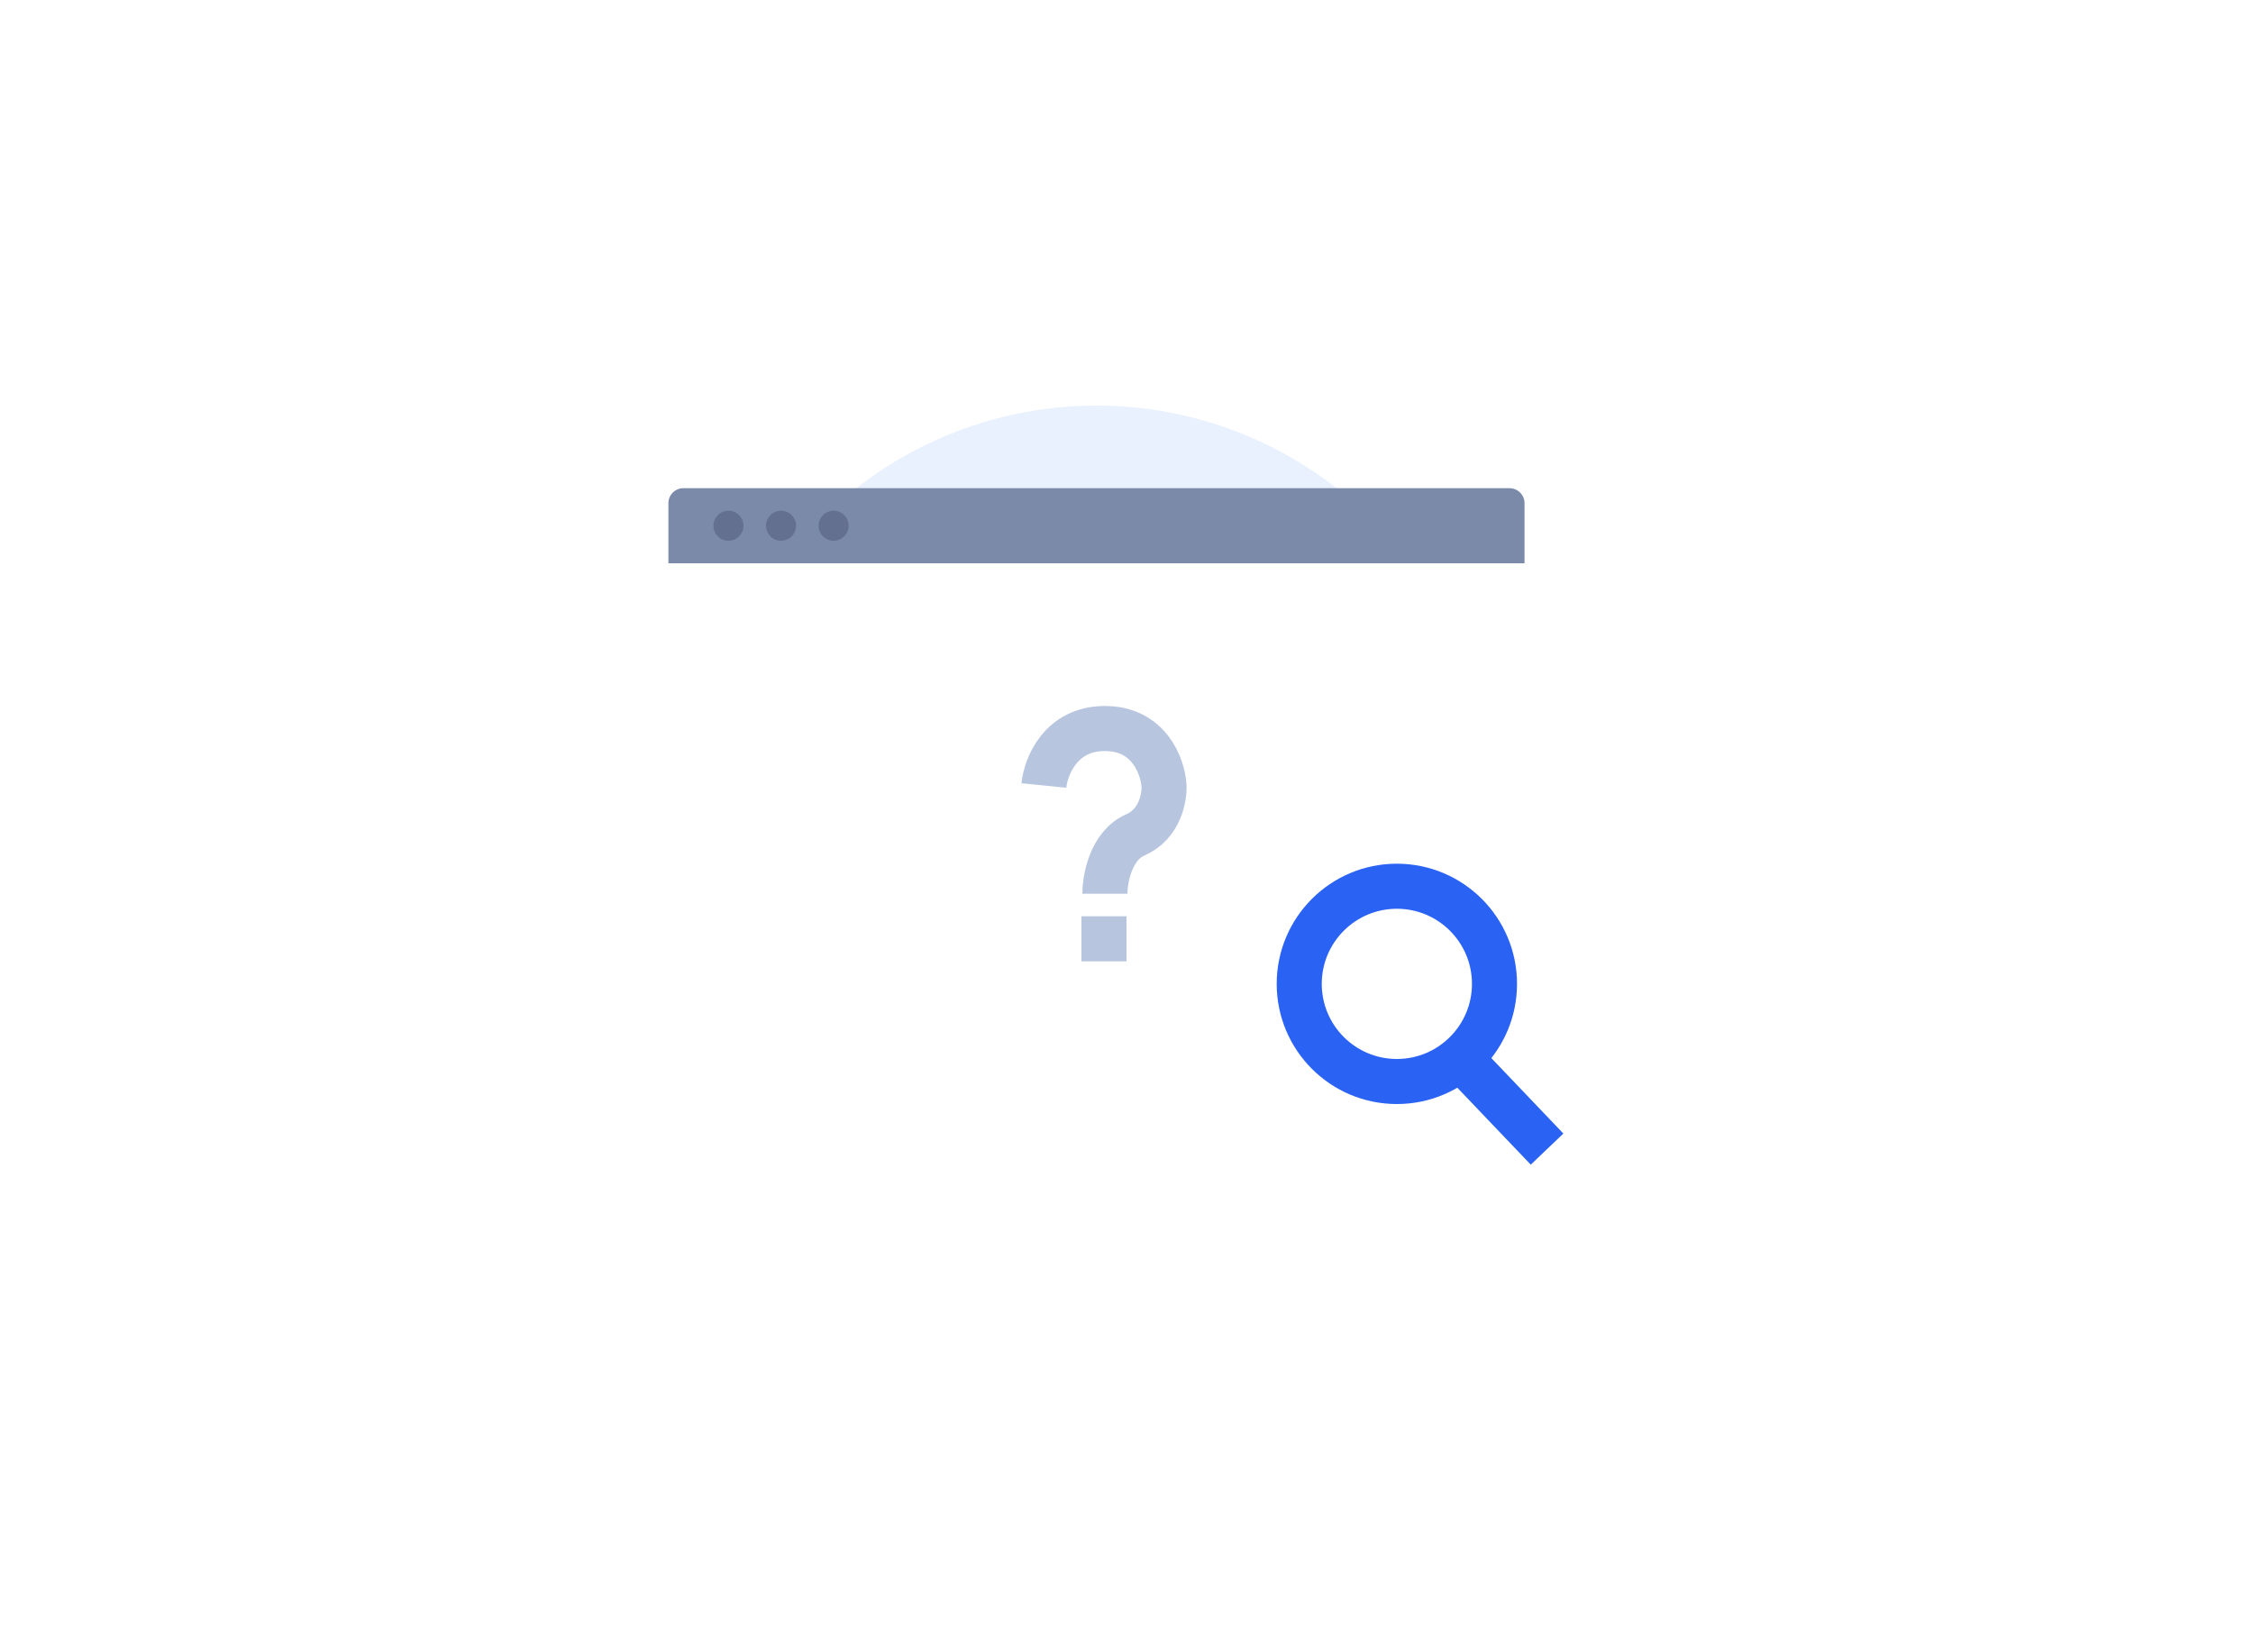 <svg width="300" height="220" viewBox="0 0 300 220" fill="none" xmlns="http://www.w3.org/2000/svg">
<rect width="300" height="220" fill="white"/>
<g filter="url(#filter0_f)">
<circle cx="146" cy="106" r="52" fill="#E9F1FE"/>
</g>
<g filter="url(#filter1_d)">
<rect x="89" y="65" width="114" height="88" rx="2" fill="white"/>
</g>
<path d="M89 67C89 65.895 89.895 65 91 65H201C202.105 65 203 65.895 203 67V75H89V67Z" fill="#7C8AAA"/>
<circle cx="97" cy="70" r="2" fill="#4D5677" fill-opacity="0.5"/>
<circle cx="104" cy="70" r="2" fill="#4D5677" fill-opacity="0.5"/>
<circle cx="111" cy="70" r="2" fill="#4D5677" fill-opacity="0.5"/>
<circle cx="186" cy="131" r="13" stroke="#2A62F4" stroke-width="6"/>
<path d="M195.5 142L206 153" stroke="#2A62F4" stroke-width="6"/>
<path d="M139 104.586C139.254 102.057 141.234 97 147.123 97C153.013 97 154.824 102.057 154.993 104.586C155.078 106.188 154.434 109.745 151.185 111.161C147.936 112.577 147.123 116.977 147.123 119" stroke="#B8C5DF" stroke-width="6"/>
<rect x="144" y="122" width="6" height="6" fill="#B8C5DF"/>
<defs>
<filter id="filter0_f" x="54" y="14" width="184" height="184" filterUnits="userSpaceOnUse" color-interpolation-filters="sRGB">
<feFlood flood-opacity="0" result="BackgroundImageFix"/>
<feBlend mode="normal" in="SourceGraphic" in2="BackgroundImageFix" result="shape"/>
<feGaussianBlur stdDeviation="20" result="effect1_foregroundBlur"/>
</filter>
<filter id="filter1_d" x="69" y="55" width="154" height="128" filterUnits="userSpaceOnUse" color-interpolation-filters="sRGB">
<feFlood flood-opacity="0" result="BackgroundImageFix"/>
<feColorMatrix in="SourceAlpha" type="matrix" values="0 0 0 0 0 0 0 0 0 0 0 0 0 0 0 0 0 0 127 0"/>
<feOffset dy="10"/>
<feGaussianBlur stdDeviation="10"/>
<feColorMatrix type="matrix" values="0 0 0 0 0 0 0 0 0 0 0 0 0 0 0 0 0 0 0.03 0"/>
<feBlend mode="normal" in2="BackgroundImageFix" result="effect1_dropShadow"/>
<feBlend mode="normal" in="SourceGraphic" in2="effect1_dropShadow" result="shape"/>
</filter>
</defs>
</svg>
